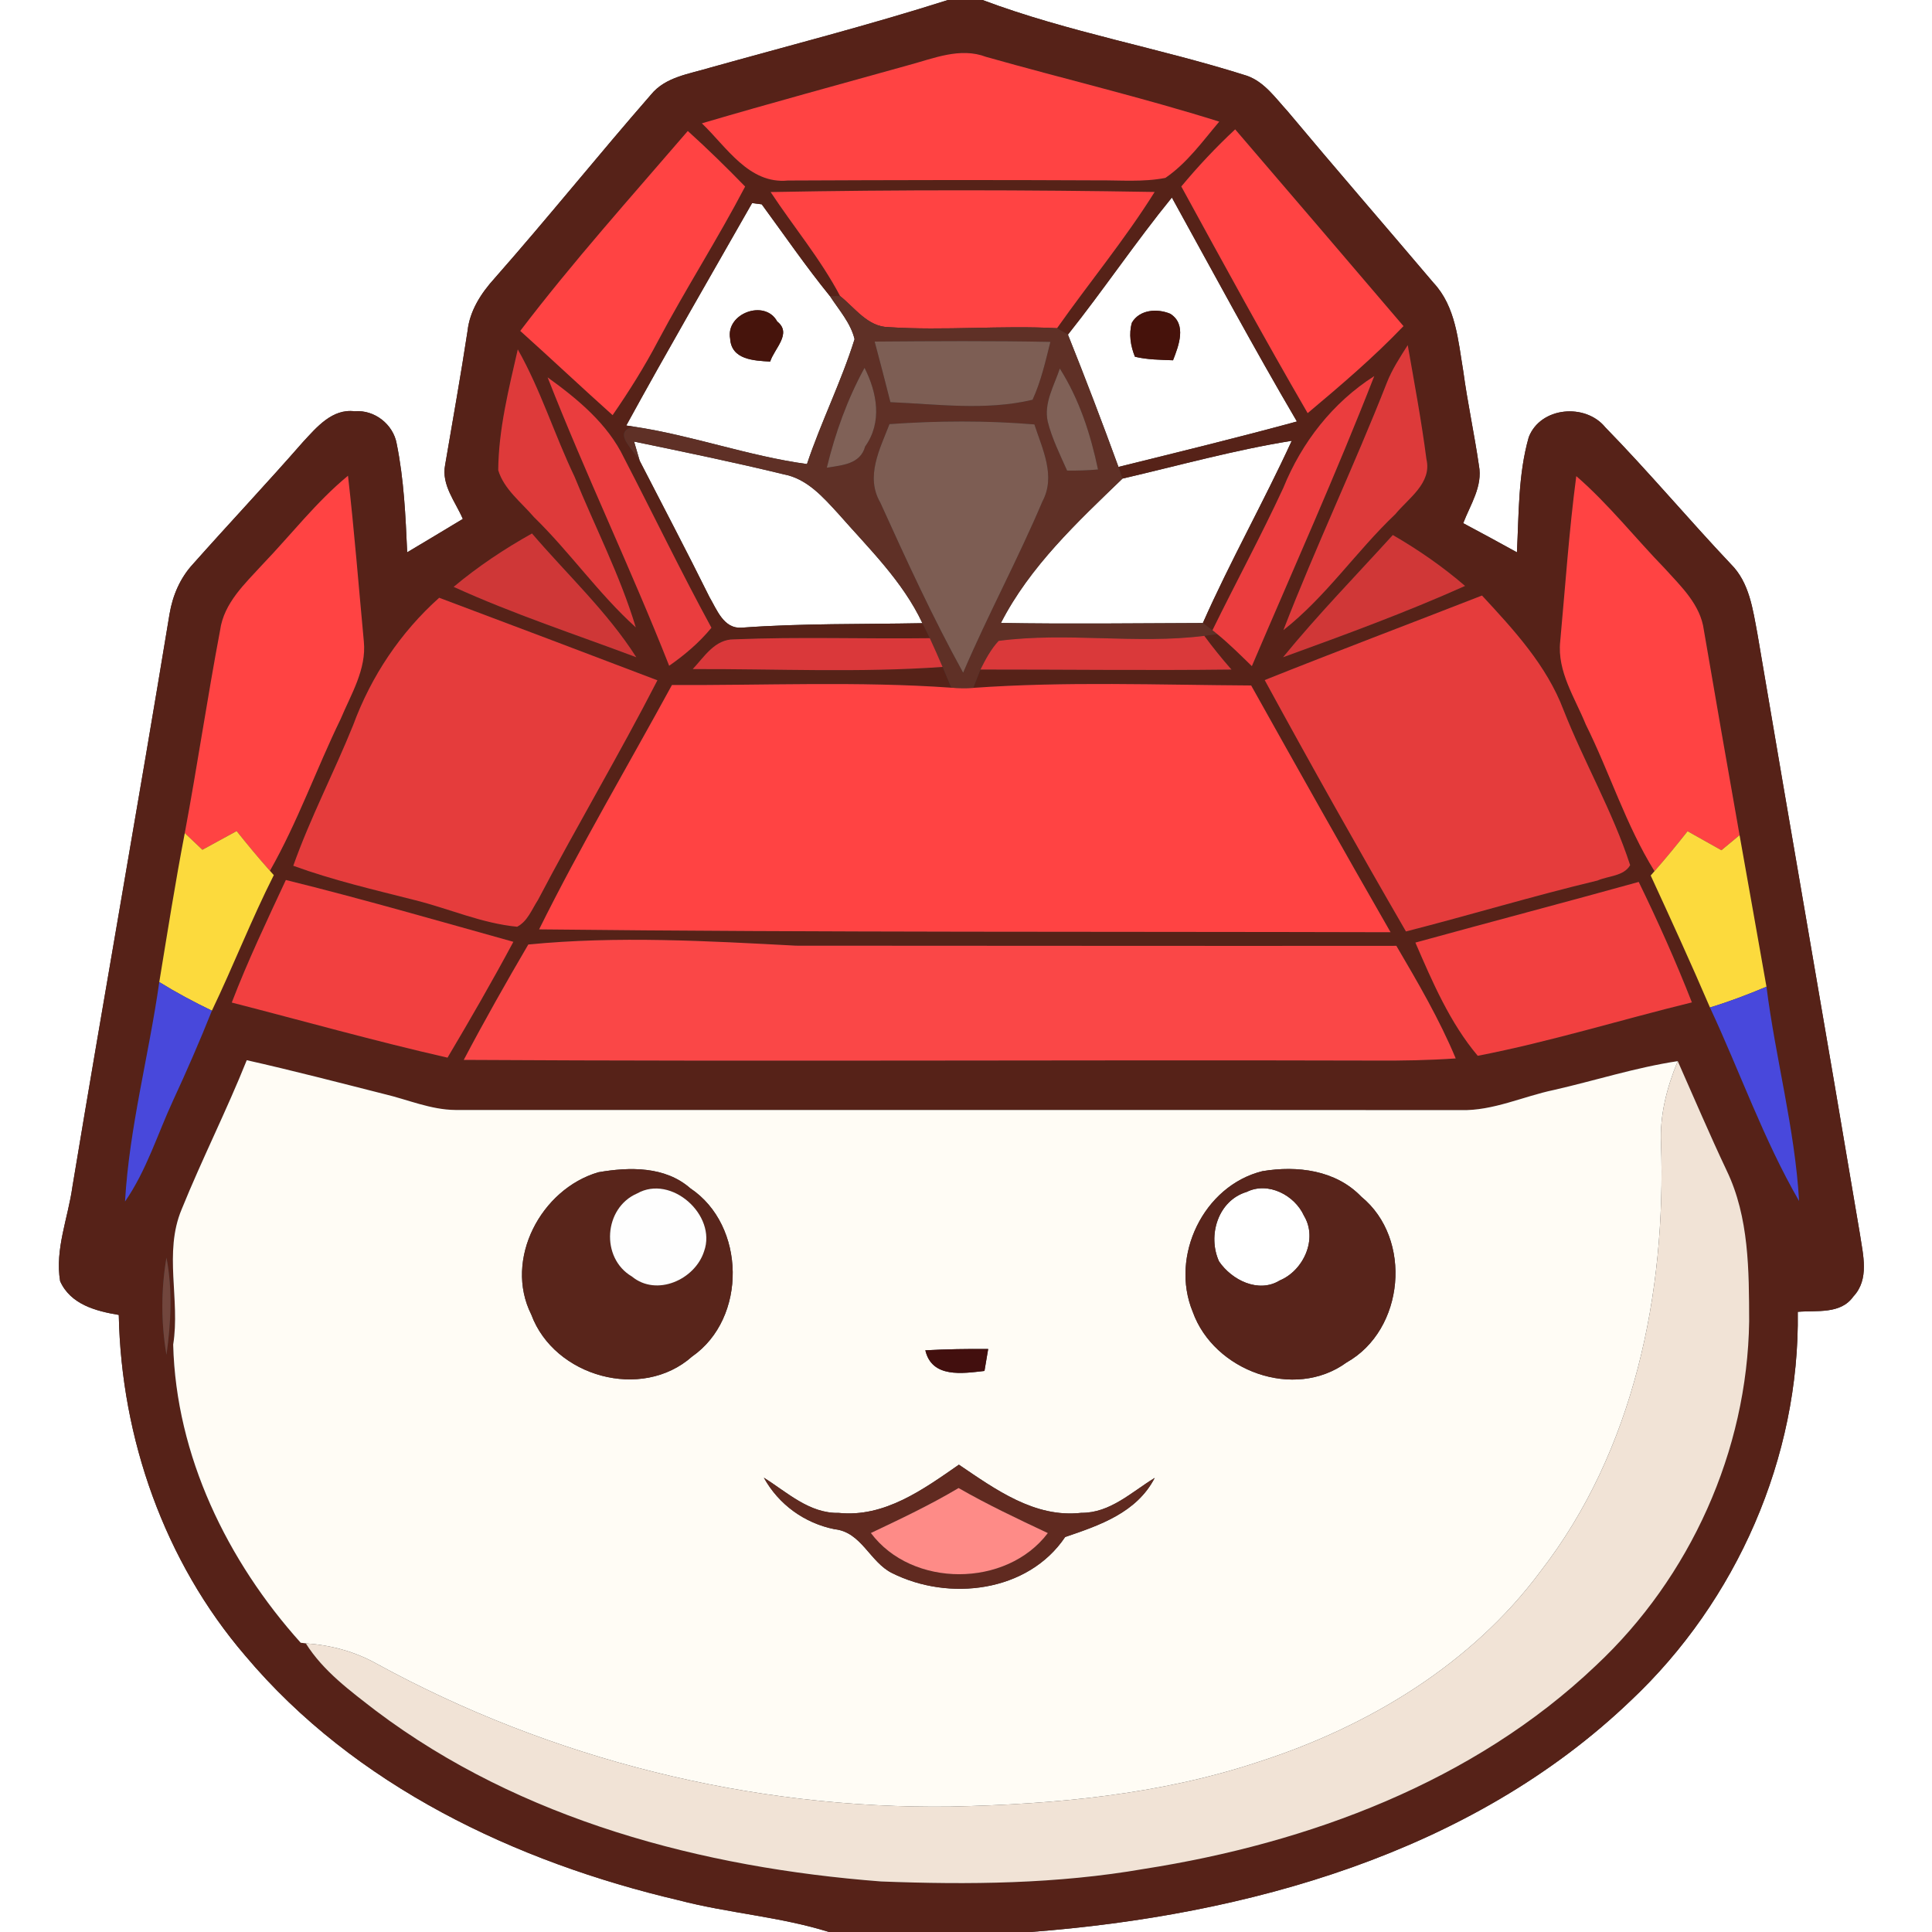 <?xml version="1.0" encoding="UTF-8" ?>
<!DOCTYPE svg PUBLIC "-//W3C//DTD SVG 1.1//EN" "http://www.w3.org/Graphics/SVG/1.1/DTD/svg11.dtd">
<svg width="250pt" height="250pt" viewBox="0 0 250 250" version="1.1" xmlns="http://www.w3.org/2000/svg">
<rect x="0" y="0" width="250" height="250" fill="#333333" stroke="none"/>
<g id="#ffffffff">
<path fill="#ffffff" opacity="1.00" d=" M 0.00 0.00 L 122.66 0.00 C 112.46 3.25 102.09 5.90 91.79 8.78 C 89.15 9.58 86.10 9.96 84.25 12.23 C 77.41 20.07 70.89 28.19 64.01 36.00 C 62.27 37.92 60.79 40.18 60.50 42.83 C 59.62 48.62 58.58 54.39 57.60 60.16 C 57.09 62.75 58.93 64.91 59.89 67.15 C 57.49 68.58 55.10 70.05 52.69 71.47 C 52.48 66.77 52.27 62.04 51.33 57.41 C 50.88 54.90 48.45 53.00 45.90 53.22 C 42.99 52.85 40.97 55.29 39.20 57.20 C 34.53 62.54 29.67 67.70 24.96 73.00 C 23.31 74.79 22.34 77.06 21.94 79.44 C 17.87 104.16 13.47 128.83 9.37 153.56 C 8.81 157.61 7.09 161.65 7.78 165.78 C 9.12 168.79 12.41 169.66 15.37 170.15 C 15.69 186.13 21.28 202.06 31.73 214.24 C 45.90 231.09 66.72 240.94 87.82 245.89 C 94.24 247.57 100.92 248.01 107.27 250.00 L 0.00 250.00 L 0.00 0.00 Z" />
<path fill="#ffffff" opacity="1.00" d=" M 127.14 0.00 L 250.00 0.00 L 250.00 250.00 L 133.36 250.00 C 161.26 247.86 190.36 239.85 211.04 220.04 C 224.72 207.16 232.90 188.58 232.63 169.75 C 235.09 169.54 238.17 170.10 239.82 167.77 C 241.93 165.53 241.07 162.36 240.67 159.66 C 236.32 133.76 231.79 107.90 227.41 82.01 C 226.81 78.84 226.38 75.39 223.98 73.00 C 218.48 67.18 213.32 61.02 207.72 55.29 C 205.16 52.14 199.34 52.63 197.82 56.57 C 196.44 61.41 196.55 66.49 196.29 71.47 C 193.98 70.20 191.67 68.93 189.34 67.70 C 190.26 65.30 191.89 62.92 191.37 60.22 C 190.78 56.15 189.90 52.13 189.35 48.05 C 188.68 44.07 188.39 39.69 185.49 36.59 C 179.21 29.18 172.84 21.84 166.61 14.39 C 165.06 12.70 163.65 10.64 161.40 9.82 C 150.08 6.21 138.28 4.19 127.14 0.00 Z" />
<path fill="#ffffff" opacity="1.00" d=" M 97.32 26.28 C 97.63 26.32 98.26 26.40 98.57 26.44 C 101.49 30.42 104.29 34.50 107.41 38.34 C 108.56 40.11 110.08 41.79 110.58 43.89 C 108.86 49.40 106.25 54.58 104.42 60.05 C 96.83 59.01 89.59 56.34 82.03 55.21 L 81.04 55.06 C 86.33 45.40 91.87 35.86 97.32 26.28 M 94.48 43.82 C 94.65 46.56 97.55 46.66 99.66 46.79 C 100.20 45.09 102.53 43.15 100.57 41.60 C 98.99 38.67 93.88 40.54 94.48 43.82 Z" />
<path fill="#ffffff" opacity="1.00" d=" M 138.19 43.30 C 142.81 37.49 146.95 31.32 151.64 25.56 C 156.98 35.24 162.22 45.00 167.82 54.54 C 160.16 56.63 152.44 58.51 144.73 60.42 C 142.64 54.68 140.46 48.97 138.19 43.30 M 146.47 41.75 C 146.04 43.22 146.30 44.77 146.86 46.16 C 148.47 46.55 150.14 46.55 151.79 46.62 C 152.52 44.74 153.60 41.97 151.43 40.60 C 149.76 39.90 147.47 40.04 146.47 41.75 Z" />
<path fill="#ffffff" opacity="1.00" d=" M 145.25 61.93 C 152.53 60.24 159.76 58.22 167.15 57.04 C 163.50 64.99 159.19 72.62 155.65 80.62 C 146.94 80.65 138.23 80.76 129.52 80.61 C 133.26 73.30 139.41 67.56 145.25 61.93 Z" />
<path fill="#ffffff" opacity="1.00" d=" M 82.05 57.14 C 88.51 58.48 94.97 59.81 101.38 61.37 C 104.43 61.93 106.51 64.33 108.50 66.50 C 112.42 70.97 116.80 75.19 119.36 80.64 C 111.56 80.79 103.76 80.65 95.98 81.22 C 93.65 81.40 92.77 78.90 91.81 77.27 C 88.88 71.35 85.80 65.51 82.78 59.63 C 82.60 59.01 82.23 57.76 82.05 57.14 Z" />
<path fill="#ffffff" opacity="1.00" d=" M 161.33 154.23 C 164.09 152.86 167.53 154.65 168.73 157.31 C 170.55 160.31 168.68 164.40 165.60 165.69 C 162.85 167.38 159.39 165.65 157.74 163.22 C 156.23 159.89 157.60 155.34 161.33 154.23 Z" />
</g>
<g id="#562218ff">
<path fill="#562218" opacity="1.00" d=" M 122.66 0.00 L 127.14 0.00 C 138.28 4.19 150.08 6.21 161.40 9.82 C 163.65 10.64 165.06 12.70 166.61 14.39 C 172.84 21.84 179.21 29.18 185.49 36.59 C 188.39 39.69 188.68 44.07 189.35 48.05 C 189.90 52.13 190.78 56.15 191.37 60.22 C 191.89 62.92 190.26 65.30 189.34 67.70 C 191.67 68.93 193.98 70.20 196.29 71.47 C 196.55 66.49 196.44 61.41 197.82 56.57 C 199.34 52.63 205.16 52.14 207.72 55.29 C 213.32 61.02 218.48 67.18 223.98 73.00 C 226.38 75.39 226.81 78.84 227.41 82.01 C 231.79 107.90 236.32 133.76 240.67 159.66 C 241.07 162.36 241.93 165.53 239.82 167.77 C 238.17 170.10 235.09 169.54 232.63 169.75 C 232.90 188.58 224.72 207.16 211.04 220.04 C 190.36 239.85 161.26 247.86 133.36 250.00 L 107.27 250.00 C 100.92 248.01 94.24 247.57 87.82 245.89 C 66.72 240.94 45.90 231.09 31.73 214.24 C 21.28 202.06 15.69 186.13 15.37 170.15 C 12.41 169.66 9.12 168.79 7.78 165.78 C 7.09 161.65 8.81 157.61 9.37 153.56 C 13.47 128.83 17.87 104.16 21.94 79.44 C 22.34 77.06 23.31 74.79 24.96 73.00 C 29.67 67.70 34.53 62.54 39.20 57.20 C 40.97 55.29 42.99 52.85 45.90 53.22 C 48.45 53.00 50.88 54.90 51.33 57.41 C 52.27 62.04 52.48 66.77 52.69 71.47 C 55.10 70.05 57.49 68.58 59.89 67.15 C 58.93 64.91 57.09 62.75 57.60 60.16 C 58.58 54.39 59.62 48.62 60.50 42.83 C 60.79 40.18 62.27 37.92 64.01 36.00 C 70.89 28.19 77.41 20.07 84.25 12.23 C 86.10 9.96 89.15 9.58 91.79 8.78 C 102.09 5.90 112.46 3.25 122.66 0.00 M 117.56 8.43 C 108.65 10.92 99.71 13.34 90.82 15.96 C 94.01 19.00 96.90 23.85 101.95 23.36 C 115.29 23.30 128.64 23.27 141.99 23.34 C 144.93 23.31 147.90 23.59 150.80 23.02 C 153.60 21.11 155.60 18.30 157.77 15.74 C 147.81 12.61 137.64 10.20 127.60 7.36 C 124.24 6.08 120.82 7.56 117.56 8.43 M 67.32 42.82 C 71.33 46.42 75.25 50.12 79.27 53.72 C 81.41 50.62 83.42 47.42 85.17 44.08 C 88.75 37.34 92.88 30.91 96.42 24.14 C 94.02 21.67 91.56 19.26 89.00 16.95 C 81.67 25.48 74.13 33.87 67.32 42.82 M 152.86 24.13 C 158.23 33.95 163.59 43.78 169.21 53.46 C 173.49 49.87 177.75 46.24 181.61 42.20 C 174.36 33.71 167.11 25.21 159.83 16.74 C 157.35 19.05 155.03 21.52 152.86 24.13 M 99.72 24.85 C 102.69 29.36 106.19 33.52 108.71 38.31 L 107.41 38.34 C 104.29 34.50 101.49 30.42 98.57 26.44 C 98.26 26.40 97.63 26.32 97.32 26.28 C 91.87 35.86 86.33 45.40 81.04 55.06 L 82.03 55.21 C 79.08 55.87 82.00 58.21 82.78 59.63 C 85.80 65.51 88.88 71.35 91.81 77.27 C 92.77 78.90 93.65 81.40 95.98 81.22 C 103.76 80.65 111.56 80.79 119.36 80.64 C 119.60 81.13 120.08 82.10 120.32 82.58 C 111.88 82.69 103.43 82.38 95.00 82.73 C 92.51 82.70 91.14 84.98 89.64 86.58 C 100.41 86.54 111.22 87.07 121.97 86.30 C 122.35 87.20 122.72 88.09 123.10 88.99 C 111.08 88.14 99.00 88.70 86.95 88.64 C 81.21 99.17 75.09 109.51 69.76 120.26 C 106.49 120.67 143.22 120.53 179.94 120.63 C 173.85 110.03 167.87 99.37 161.90 88.70 C 149.92 88.63 137.90 88.16 125.94 89.01 C 126.17 88.42 126.64 87.24 126.87 86.64 C 137.69 86.63 148.52 86.77 159.35 86.64 C 158.12 85.23 156.94 83.79 155.84 82.28 C 156.25 82.23 157.09 82.11 157.51 82.05 C 159.09 83.34 160.53 84.78 161.99 86.20 C 167.32 73.71 172.90 61.31 177.83 48.66 C 172.45 52.10 168.45 57.23 166.06 63.13 C 163.18 69.35 159.91 75.39 156.89 81.55 C 156.58 81.32 155.96 80.86 155.65 80.62 C 159.19 72.62 163.50 64.99 167.15 57.04 C 159.76 58.22 152.53 60.24 145.25 61.93 C 145.12 61.55 144.86 60.80 144.73 60.42 C 152.44 58.51 160.16 56.63 167.82 54.54 C 162.22 45.00 156.98 35.24 151.64 25.56 C 146.95 31.32 142.81 37.49 138.19 43.30 C 137.84 43.09 137.13 42.68 136.78 42.47 C 140.95 36.56 145.57 30.98 149.41 24.84 C 132.85 24.56 116.27 24.54 99.72 24.85 M 179.45 49.54 C 175.23 60.30 170.24 70.76 166.07 81.54 C 171.57 77.23 175.50 71.33 180.55 66.54 C 182.26 64.46 185.31 62.51 184.58 59.42 C 183.94 54.47 183.02 49.57 182.16 44.66 C 181.16 46.23 180.13 47.80 179.45 49.54 M 64.47 60.85 C 65.22 63.32 67.46 65.00 69.09 66.91 C 73.74 71.44 77.45 76.83 82.27 81.18 C 80.24 74.44 76.98 68.17 74.34 61.67 C 71.74 56.24 69.97 50.45 67.00 45.21 C 65.83 50.35 64.51 55.55 64.47 60.85 M 70.86 48.83 C 75.78 61.40 81.64 73.59 86.59 86.15 C 88.61 84.74 90.50 83.14 92.06 81.23 C 88.12 73.99 84.54 66.57 80.75 59.25 C 78.63 54.83 74.75 51.64 70.86 48.83 M 34.00 73.01 C 31.71 75.52 28.97 78.01 28.48 81.56 C 26.83 90.28 25.54 99.07 23.91 107.80 C 22.68 114.20 21.67 120.64 20.61 127.08 C 19.27 136.56 16.73 145.89 16.18 155.47 C 18.96 151.46 20.38 146.75 22.41 142.37 C 24.18 138.55 25.86 134.69 27.42 130.78 C 30.20 124.98 32.53 118.98 35.43 113.24 L 34.93 112.68 C 38.51 106.39 40.92 99.54 44.08 93.04 C 45.42 89.84 47.44 86.61 47.08 83.00 C 46.41 75.85 45.85 68.69 45.03 61.56 C 40.92 64.95 37.67 69.19 34.00 73.01 M 203.97 61.61 C 203.03 68.72 202.55 75.87 201.89 83.01 C 201.48 86.89 203.80 90.30 205.20 93.75 C 208.31 100.01 210.39 106.77 214.09 112.73 L 213.60 113.29 C 216.21 118.96 218.81 124.63 221.27 130.37 C 225.15 138.69 228.20 147.45 232.80 155.41 C 232.26 146.06 229.75 136.96 228.58 127.68 C 227.43 121.14 226.26 114.61 225.10 108.07 C 223.54 99.23 221.99 90.39 220.48 81.54 C 220.05 78.25 217.54 75.90 215.43 73.57 C 211.58 69.61 208.15 65.23 203.97 61.61 M 58.70 75.94 C 66.39 79.45 74.44 82.08 82.34 85.05 C 78.57 79.14 73.38 74.34 68.84 69.03 C 65.26 71.03 61.84 73.31 58.70 75.94 M 180.23 69.23 C 175.46 74.48 170.51 79.56 166.02 85.05 C 173.95 82.17 181.88 79.27 189.58 75.82 C 186.68 73.32 183.53 71.14 180.23 69.23 M 163.65 88.00 C 169.60 98.92 175.70 109.77 181.93 120.53 C 190.22 118.41 198.40 115.93 206.72 113.94 C 208.10 113.33 210.13 113.39 210.94 111.95 C 208.69 105.02 204.99 98.65 202.32 91.87 C 200.13 86.09 195.90 81.52 191.77 77.06 C 182.40 80.72 172.99 84.27 163.65 88.00 M 45.71 93.80 C 43.24 99.93 40.16 105.80 37.95 112.03 C 43.10 113.91 48.44 115.14 53.74 116.49 C 58.14 117.59 62.37 119.49 66.92 119.92 C 68.27 119.22 68.82 117.67 69.61 116.46 C 74.62 106.91 80.14 97.63 85.07 88.03 C 75.66 84.44 66.25 80.89 56.83 77.35 C 51.82 81.83 48.03 87.50 45.71 93.80 M 36.99 113.87 C 34.55 119.11 32.06 124.33 29.99 129.73 C 39.29 132.12 48.55 134.73 57.91 136.86 C 60.85 131.91 63.72 126.93 66.43 121.87 C 56.64 119.14 46.86 116.31 36.99 113.87 M 183.15 121.97 C 185.35 127.06 187.63 132.37 191.22 136.62 C 200.56 134.81 209.69 131.97 218.93 129.71 C 216.86 124.42 214.54 119.23 212.05 114.12 C 202.43 116.79 192.78 119.32 183.15 121.97 M 68.36 122.22 C 65.48 127.14 62.67 132.10 60.01 137.15 C 99.34 137.38 138.67 137.13 178.00 137.24 C 181.46 137.26 184.92 137.20 188.37 136.96 C 186.25 131.88 183.47 127.13 180.69 122.39 C 154.79 122.42 128.90 122.37 103.00 122.37 C 91.48 121.76 79.87 121.09 68.36 122.22 M 31.93 137.19 C 29.32 143.71 26.14 149.99 23.50 156.50 C 21.16 162.09 23.34 168.18 22.41 173.99 C 22.77 188.35 29.41 202.00 38.91 212.57 L 39.57 212.65 C 41.84 216.26 45.33 218.81 48.65 221.38 C 67.39 235.50 90.91 241.69 114.00 243.46 C 125.36 243.90 136.79 243.79 148.02 241.84 C 169.32 238.51 190.68 230.59 206.51 215.52 C 218.72 204.10 226.10 187.73 226.34 170.99 C 226.32 164.43 226.34 157.51 223.43 151.47 C 221.22 146.80 219.20 142.04 217.10 137.31 C 211.67 138.13 206.43 139.82 201.08 141.04 C 197.07 141.88 193.23 143.74 189.07 143.65 C 145.68 143.61 102.30 143.65 58.92 143.63 C 55.73 143.60 52.77 142.29 49.72 141.57 C 43.80 140.07 37.89 138.53 31.93 137.19 M 21.54 162.73 C 20.83 166.89 20.83 171.15 21.54 175.32 C 22.13 171.14 22.34 166.89 21.54 162.73 Z" />
</g>
<g id="#ff4343ff">
<path fill="#ff4343" opacity="1.00" d=" M 117.56 8.43 C 120.82 7.56 124.24 6.08 127.60 7.36 C 137.64 10.20 147.81 12.61 157.77 15.74 C 155.60 18.30 153.60 21.11 150.80 23.02 C 147.90 23.59 144.93 23.31 141.99 23.34 C 128.64 23.27 115.29 23.30 101.95 23.36 C 96.90 23.85 94.01 19.00 90.82 15.96 C 99.71 13.34 108.65 10.92 117.56 8.43 Z" />
<path fill="#ff4343" opacity="1.00" d=" M 67.32 42.82 C 74.13 33.87 81.67 25.48 89.00 16.95 C 91.56 19.26 94.02 21.67 96.42 24.14 C 92.88 30.91 88.75 37.34 85.17 44.08 C 83.42 47.42 81.41 50.62 79.27 53.72 C 75.25 50.12 71.33 46.42 67.32 42.82 Z" />
<path fill="#ff4343" opacity="1.00" d=" M 152.86 24.13 C 155.03 21.52 157.35 19.05 159.83 16.74 C 167.11 25.21 174.36 33.71 181.61 42.20 C 177.75 46.24 173.49 49.87 169.21 53.46 C 163.59 43.78 158.23 33.95 152.86 24.13 Z" />
<path fill="#ff4343" opacity="1.00" d=" M 99.72 24.85 C 116.27 24.54 132.85 24.56 149.41 24.84 C 145.57 30.98 140.95 36.56 136.78 42.47 C 129.51 42.08 122.22 42.81 114.96 42.33 C 112.28 42.28 110.63 39.84 108.71 38.31 C 106.19 33.52 102.69 29.36 99.72 24.85 Z" />
<path fill="#ff4343" opacity="1.00" d=" M 34.00 73.01 C 37.67 69.19 40.92 64.95 45.03 61.56 C 45.85 68.69 46.41 75.85 47.08 83.00 C 47.44 86.61 45.42 89.84 44.08 93.04 C 40.92 99.54 38.51 106.39 34.93 112.68 C 33.44 111.01 32.02 109.29 30.62 107.54 C 29.14 108.34 27.67 109.15 26.19 109.96 C 25.43 109.24 24.67 108.52 23.91 107.80 C 25.54 99.07 26.83 90.28 28.48 81.56 C 28.97 78.01 31.71 75.52 34.00 73.01 Z" />
<path fill="#ff4343" opacity="1.00" d=" M 203.97 61.61 C 208.15 65.23 211.58 69.61 215.43 73.57 C 217.54 75.90 220.05 78.25 220.48 81.54 C 221.99 90.39 223.54 99.23 225.10 108.07 C 224.31 108.72 223.53 109.37 222.75 110.02 C 221.29 109.20 219.83 108.38 218.37 107.56 C 216.98 109.32 215.57 111.05 214.09 112.73 C 210.39 106.77 208.31 100.01 205.20 93.75 C 203.80 90.30 201.48 86.89 201.89 83.01 C 202.55 75.87 203.03 68.72 203.97 61.61 Z" />
<path fill="#ff4343" opacity="1.00" d=" M 86.95 88.64 C 99.00 88.70 111.08 88.14 123.10 88.99 C 124.05 89.05 124.99 89.06 125.94 89.01 C 137.90 88.16 149.92 88.63 161.90 88.70 C 167.87 99.37 173.85 110.03 179.94 120.63 C 143.22 120.53 106.49 120.67 69.76 120.26 C 75.09 109.51 81.21 99.17 86.95 88.64 Z" />
</g>
<g id="#5f3026ff">
<path fill="#5f3026" opacity="1.00" d=" M 107.41 38.34 L 108.71 38.31 C 110.63 39.84 112.28 42.28 114.96 42.33 C 122.22 42.81 129.51 42.08 136.78 42.47 C 137.13 42.68 137.84 43.09 138.19 43.30 C 140.46 48.97 142.64 54.68 144.73 60.42 C 144.86 60.80 145.12 61.55 145.25 61.93 C 139.41 67.56 133.26 73.30 129.52 80.61 C 138.23 80.76 146.94 80.65 155.65 80.62 C 155.96 80.86 156.58 81.32 156.89 81.55 L 157.51 82.05 C 157.09 82.11 156.25 82.23 155.84 82.28 C 147.00 83.39 138.05 81.76 129.22 82.93 C 128.22 84.01 127.52 85.33 126.87 86.64 C 126.64 87.24 126.17 88.42 125.94 89.01 C 124.99 89.06 124.05 89.05 123.10 88.99 C 122.72 88.09 122.35 87.20 121.97 86.30 C 121.43 85.05 120.89 83.81 120.32 82.58 C 120.08 82.10 119.60 81.13 119.36 80.64 C 116.80 75.19 112.42 70.97 108.50 66.50 C 106.51 64.33 104.43 61.93 101.38 61.37 C 94.97 59.81 88.51 58.48 82.05 57.14 C 82.23 57.76 82.60 59.01 82.78 59.63 C 82.00 58.21 79.08 55.87 82.03 55.21 C 89.59 56.34 96.83 59.01 104.42 60.05 C 106.25 54.58 108.86 49.40 110.58 43.89 C 110.08 41.79 108.56 40.11 107.41 38.34 M 113.18 44.20 C 113.89 46.81 114.55 49.42 115.22 52.04 C 121.32 52.30 127.60 53.16 133.61 51.73 C 134.71 49.35 135.28 46.77 135.92 44.24 C 128.34 44.09 120.76 44.14 113.18 44.20 M 106.99 60.52 C 108.97 60.19 111.32 60.08 111.95 57.77 C 114.19 54.64 113.50 50.82 111.87 47.60 C 109.65 51.65 108.08 56.03 106.99 60.52 M 137.14 47.69 C 136.41 49.90 135.04 52.16 135.58 54.57 C 136.14 56.77 137.16 58.82 138.08 60.89 C 139.41 60.91 140.74 60.87 142.08 60.75 C 141.12 56.17 139.66 51.67 137.14 47.69 M 115.10 54.88 C 113.86 58.09 111.95 61.67 113.91 65.03 C 117.28 72.46 120.69 79.90 124.63 87.05 C 127.83 79.56 131.72 72.37 134.89 64.88 C 136.65 61.60 134.88 58.10 133.85 54.92 C 127.61 54.40 121.35 54.44 115.10 54.88 Z" />
</g>
<g id="#46140cff">
<path fill="#46140c" opacity="1.00" d=" M 94.48 43.82 C 93.88 40.54 98.99 38.67 100.57 41.60 C 102.53 43.15 100.20 45.09 99.66 46.79 C 97.55 46.66 94.65 46.56 94.48 43.82 Z" />
</g>
<g id="#46120bff">
<path fill="#46120b" opacity="1.00" d=" M 146.47 41.75 C 147.47 40.04 149.76 39.90 151.43 40.60 C 153.60 41.97 152.52 44.74 151.79 46.62 C 150.14 46.55 148.47 46.55 146.86 46.16 C 146.30 44.77 146.04 43.22 146.47 41.75 Z" />
</g>
<g id="#7d5e54ff">
<path fill="#7d5e54" opacity="1.00" d=" M 113.18 44.20 C 120.76 44.14 128.34 44.09 135.92 44.24 C 135.28 46.77 134.71 49.35 133.61 51.73 C 127.60 53.16 121.32 52.30 115.22 52.04 C 114.55 49.42 113.89 46.81 113.18 44.20 Z" />
</g>
<g id="#dd3a3aff">
<path fill="#dd3a3a" opacity="1.00" d=" M 179.45 49.54 C 180.13 47.80 181.16 46.23 182.16 44.66 C 183.02 49.57 183.94 54.47 184.58 59.42 C 185.31 62.51 182.26 64.46 180.55 66.54 C 175.50 71.33 171.57 77.23 166.07 81.54 C 170.24 70.76 175.23 60.30 179.45 49.54 Z" />
</g>
<g id="#de3a3aff">
<path fill="#de3a3a" opacity="1.00" d=" M 64.47 60.85 C 64.51 55.55 65.83 50.35 67.00 45.21 C 69.97 50.45 71.74 56.24 74.34 61.67 C 76.98 68.17 80.24 74.44 82.27 81.18 C 77.45 76.83 73.74 71.44 69.09 66.91 C 67.46 65.00 65.22 63.32 64.47 60.85 Z" />
</g>
<g id="#806157ff">
<path fill="#806157" opacity="1.00" d=" M 106.99 60.52 C 108.08 56.03 109.65 51.65 111.87 47.60 C 113.50 50.82 114.19 54.64 111.95 57.77 C 111.32 60.08 108.97 60.19 106.99 60.52 Z" />
<path fill="#806157" opacity="1.00" d=" M 137.14 47.69 C 139.66 51.67 141.12 56.17 142.08 60.75 C 140.74 60.87 139.41 60.91 138.08 60.89 C 137.16 58.82 136.14 56.77 135.58 54.57 C 135.04 52.16 136.41 49.90 137.14 47.69 Z" />
</g>
<g id="#ea3d3eff">
<path fill="#ea3d3e" opacity="1.00" d=" M 70.86 48.83 C 74.75 51.64 78.63 54.83 80.75 59.25 C 84.54 66.57 88.12 73.99 92.06 81.23 C 90.50 83.14 88.61 84.74 86.59 86.15 C 81.64 73.59 75.78 61.40 70.86 48.83 Z" />
</g>
<g id="#eb3d3eff">
<path fill="#eb3d3e" opacity="1.00" d=" M 166.06 63.13 C 168.45 57.23 172.45 52.10 177.83 48.66 C 172.90 61.31 167.32 73.71 161.99 86.20 C 160.53 84.78 159.09 83.34 157.51 82.05 L 156.89 81.55 C 159.91 75.39 163.18 69.35 166.06 63.13 Z" />
</g>
<g id="#7d5d53ff">
<path fill="#7d5d53" opacity="1.00" d=" M 115.10 54.88 C 121.35 54.44 127.61 54.40 133.85 54.92 C 134.88 58.10 136.65 61.60 134.89 64.88 C 131.72 72.37 127.83 79.56 124.63 87.05 C 120.69 79.90 117.28 72.46 113.91 65.03 C 111.95 61.67 113.86 58.09 115.10 54.88 Z" />
</g>
<g id="#cf3737ff">
<path fill="#cf3737" opacity="1.00" d=" M 58.70 75.94 C 61.84 73.31 65.26 71.03 68.84 69.03 C 73.38 74.34 78.57 79.14 82.34 85.05 C 74.44 82.08 66.39 79.45 58.70 75.94 Z" />
</g>
<g id="#d03737ff">
<path fill="#d03737" opacity="1.00" d=" M 180.23 69.23 C 183.53 71.14 186.68 73.32 189.58 75.82 C 181.88 79.27 173.95 82.17 166.02 85.05 C 170.51 79.56 175.46 74.48 180.23 69.23 Z" />
</g>
<g id="#e53c3cff">
<path fill="#e53c3c" opacity="1.00" d=" M 163.65 88.00 C 172.99 84.27 182.40 80.72 191.77 77.06 C 195.90 81.52 200.13 86.09 202.32 91.87 C 204.99 98.65 208.69 105.02 210.94 111.95 C 210.13 113.39 208.10 113.33 206.72 113.94 C 198.40 115.93 190.22 118.41 181.93 120.53 C 175.70 109.77 169.60 98.92 163.65 88.00 Z" />
<path fill="#e53c3c" opacity="1.00" d=" M 45.71 93.80 C 48.03 87.50 51.82 81.83 56.83 77.35 C 66.25 80.89 75.66 84.44 85.07 88.03 C 80.14 97.63 74.62 106.91 69.61 116.46 C 68.82 117.67 68.27 119.22 66.92 119.92 C 62.37 119.49 58.14 117.59 53.74 116.49 C 48.44 115.14 43.10 113.91 37.95 112.03 C 40.16 105.80 43.24 99.93 45.71 93.80 Z" />
</g>
<g id="#da383aff">
<path fill="#da383a" opacity="1.00" d=" M 89.64 86.58 C 91.14 84.98 92.51 82.70 95.00 82.73 C 103.43 82.38 111.88 82.69 120.32 82.58 C 120.89 83.81 121.43 85.05 121.97 86.30 C 111.22 87.07 100.41 86.54 89.64 86.58 Z" />
</g>
<g id="#da393aff">
<path fill="#da393a" opacity="1.00" d=" M 126.87 86.64 C 127.52 85.33 128.22 84.01 129.22 82.93 C 138.05 81.76 147.00 83.39 155.84 82.28 C 156.94 83.79 158.12 85.23 159.35 86.64 C 148.52 86.77 137.69 86.63 126.87 86.64 Z" />
</g>
<g id="#fcda3dff">
<path fill="#fcda3d" opacity="1.00" d=" M 26.19 109.96 C 27.67 109.15 29.14 108.34 30.62 107.54 C 32.02 109.29 33.44 111.01 34.93 112.68 L 35.43 113.24 C 32.53 118.98 30.20 124.98 27.42 130.78 C 25.09 129.66 22.81 128.44 20.61 127.08 C 21.67 120.64 22.68 114.20 23.91 107.80 C 24.67 108.52 25.43 109.24 26.19 109.96 Z" />
<path fill="#fcda3d" opacity="1.00" d=" M 218.37 107.56 C 219.83 108.38 221.29 109.20 222.75 110.02 C 223.53 109.37 224.31 108.72 225.10 108.07 C 226.26 114.61 227.43 121.14 228.58 127.68 C 226.19 128.69 223.76 129.61 221.27 130.37 C 218.81 124.63 216.21 118.96 213.60 113.29 L 214.09 112.73 C 215.57 111.05 216.98 109.32 218.37 107.56 Z" />
</g>
<g id="#f24040ff">
<path fill="#f24040" opacity="1.00" d=" M 36.99 113.87 C 46.86 116.31 56.64 119.14 66.43 121.87 C 63.72 126.93 60.85 131.91 57.91 136.86 C 48.55 134.73 39.29 132.12 29.99 129.73 C 32.06 124.33 34.55 119.11 36.99 113.87 Z" />
<path fill="#f24040" opacity="1.00" d=" M 183.15 121.97 C 192.78 119.32 202.43 116.79 212.05 114.12 C 214.54 119.23 216.86 124.42 218.93 129.71 C 209.69 131.97 200.56 134.81 191.22 136.62 C 187.63 132.37 185.35 127.06 183.15 121.97 Z" />
</g>
<g id="#fa4747ff">
<path fill="#fa4747" opacity="1.00" d=" M 68.36 122.22 C 79.87 121.09 91.48 121.76 103.00 122.37 C 128.90 122.37 154.79 122.42 180.69 122.39 C 183.47 127.13 186.25 131.88 188.37 136.96 C 184.92 137.20 181.46 137.26 178.00 137.24 C 138.67 137.13 99.34 137.38 60.01 137.15 C 62.67 132.10 65.48 127.14 68.36 122.22 Z" />
</g>
<g id="#4848dbff">
<path fill="#4848db" opacity="1.00" d=" M 20.61 127.08 C 22.81 128.44 25.09 129.66 27.42 130.78 C 25.86 134.69 24.18 138.55 22.41 142.37 C 20.38 146.75 18.96 151.46 16.18 155.47 C 16.73 145.89 19.27 136.56 20.61 127.08 Z" />
</g>
<g id="#4848dcff">
<path fill="#4848dc" opacity="1.00" d=" M 221.27 130.37 C 223.76 129.61 226.19 128.69 228.58 127.68 C 229.75 136.96 232.26 146.06 232.80 155.41 C 228.20 147.45 225.15 138.69 221.27 130.37 Z" />
</g>
<g id="#fffcf5ff">
<path fill="#fffcf5" opacity="1.00" d=" M 31.93 137.19 C 37.89 138.53 43.80 140.07 49.72 141.57 C 52.77 142.29 55.73 143.60 58.92 143.63 C 102.30 143.65 145.68 143.61 189.07 143.65 C 193.23 143.74 197.07 141.88 201.08 141.04 C 206.43 139.82 211.67 138.13 217.10 137.31 C 215.70 140.68 214.76 144.28 214.94 147.96 C 215.60 167.34 211.43 187.74 199.34 203.33 C 190.42 215.37 177.00 223.43 162.90 227.97 C 150.07 232.24 136.48 233.48 123.04 233.77 C 97.21 234.12 71.36 227.67 48.71 215.27 C 45.91 213.70 42.77 212.87 39.57 212.65 L 38.91 212.57 C 29.41 202.00 22.77 188.35 22.41 173.99 C 23.34 168.18 21.16 162.09 23.50 156.50 C 26.14 149.99 29.32 143.71 31.93 137.19 M 77.43 151.69 C 70.01 153.85 65.17 162.97 68.75 170.11 C 71.72 178.14 83.04 181.32 89.55 175.54 C 96.69 170.58 96.52 158.56 89.32 153.76 C 86.06 150.90 81.45 150.99 77.43 151.69 M 163.35 151.55 C 155.72 153.44 151.37 162.55 154.34 169.75 C 157.08 177.42 167.49 181.24 174.25 176.30 C 181.76 172.08 182.82 160.30 176.15 154.85 C 172.84 151.40 167.85 150.80 163.35 151.55 M 119.74 174.73 C 120.59 178.36 124.56 177.72 127.39 177.40 C 127.55 176.45 127.71 175.51 127.87 174.56 C 125.16 174.54 122.45 174.58 119.74 174.73 M 108.54 195.77 C 104.73 195.86 101.86 193.10 98.84 191.21 C 100.76 194.68 104.10 197.10 108.00 197.88 C 111.48 198.24 112.55 202.13 115.44 203.56 C 122.79 207.24 133.01 206.05 137.83 198.89 C 142.29 197.37 147.08 195.75 149.42 191.24 C 146.43 193.06 143.65 195.80 139.92 195.76 C 133.89 196.45 128.79 192.71 124.08 189.53 C 119.49 192.72 114.46 196.38 108.54 195.77 Z" />
</g>
<g id="#f1e3d6ff">
<path fill="#f1e3d6" opacity="1.00" d=" M 217.10 137.31 C 219.20 142.04 221.22 146.80 223.43 151.47 C 226.34 157.51 226.32 164.43 226.34 170.99 C 226.10 187.73 218.72 204.10 206.51 215.52 C 190.68 230.59 169.32 238.51 148.02 241.84 C 136.79 243.79 125.36 243.90 114.00 243.46 C 90.91 241.69 67.39 235.50 48.65 221.38 C 45.33 218.81 41.84 216.26 39.57 212.65 C 42.77 212.87 45.91 213.70 48.71 215.27 C 71.36 227.67 97.21 234.12 123.04 233.77 C 136.48 233.48 150.07 232.24 162.90 227.97 C 177.00 223.43 190.42 215.37 199.34 203.33 C 211.43 187.74 215.60 167.34 214.94 147.96 C 214.76 144.28 215.70 140.68 217.10 137.31 Z" />
</g>
<g id="#59251bff">
<path fill="#59251b" opacity="1.00" d=" M 77.43 151.69 C 81.45 150.99 86.06 150.90 89.32 153.76 C 96.52 158.56 96.69 170.58 89.55 175.54 C 83.04 181.32 71.72 178.14 68.75 170.11 C 65.17 162.97 70.01 153.85 77.43 151.69 M 82.45 154.43 C 78.12 156.29 77.68 162.78 81.77 165.18 C 84.96 167.82 89.94 165.59 91.11 161.91 C 92.78 157.23 86.85 151.94 82.45 154.43 Z" />
</g>
<g id="#58241bff">
<path fill="#58241b" opacity="1.00" d=" M 163.35 151.55 C 167.85 150.80 172.84 151.40 176.15 154.85 C 182.82 160.30 181.76 172.08 174.25 176.30 C 167.49 181.24 157.08 177.42 154.34 169.75 C 151.37 162.55 155.72 153.44 163.35 151.55 M 161.33 154.23 C 157.60 155.34 156.23 159.89 157.74 163.22 C 159.39 165.65 162.85 167.38 165.60 165.69 C 168.68 164.40 170.55 160.31 168.73 157.31 C 167.53 154.65 164.09 152.86 161.33 154.23 Z" />
</g>
<g id="#fefefeff">
<path fill="#fefefe" opacity="1.00" d=" M 82.45 154.43 C 86.85 151.94 92.78 157.23 91.11 161.91 C 89.94 165.59 84.96 167.82 81.77 165.18 C 77.68 162.78 78.12 156.29 82.45 154.43 Z" />
</g>
<g id="#72463dff">
<path fill="#72463d" opacity="1.00" d=" M 21.54 162.73 C 22.34 166.89 22.13 171.14 21.54 175.32 C 20.83 171.15 20.83 166.89 21.54 162.73 Z" />
</g>
<g id="#420f0eff">
<path fill="#420f0e" opacity="1.00" d=" M 119.74 174.73 C 122.45 174.58 125.16 174.54 127.87 174.56 C 127.71 175.51 127.55 176.45 127.39 177.40 C 124.56 177.72 120.59 178.36 119.74 174.73 Z" />
</g>
<g id="#602a20ff">
<path fill="#602a20" opacity="1.00" d=" M 108.54 195.77 C 114.46 196.38 119.49 192.72 124.08 189.53 C 128.79 192.71 133.89 196.45 139.92 195.76 C 143.65 195.80 146.43 193.06 149.42 191.24 C 147.08 195.75 142.29 197.37 137.83 198.89 C 133.01 206.05 122.79 207.24 115.44 203.56 C 112.55 202.13 111.48 198.24 108.00 197.88 C 104.10 197.10 100.76 194.68 98.84 191.21 C 101.86 193.10 104.73 195.86 108.54 195.77 M 112.69 198.37 C 118.01 205.50 130.24 205.46 135.59 198.38 C 131.68 196.54 127.78 194.70 124.04 192.55 C 120.38 194.73 116.53 196.55 112.69 198.37 Z" />
</g>
<g id="#fe8b87ff">
<path fill="#fe8b87" opacity="1.00" d=" M 112.69 198.37 C 116.53 196.55 120.38 194.73 124.04 192.55 C 127.78 194.70 131.68 196.54 135.59 198.38 C 130.24 205.46 118.01 205.50 112.69 198.37 Z" />
</g>
</svg>
